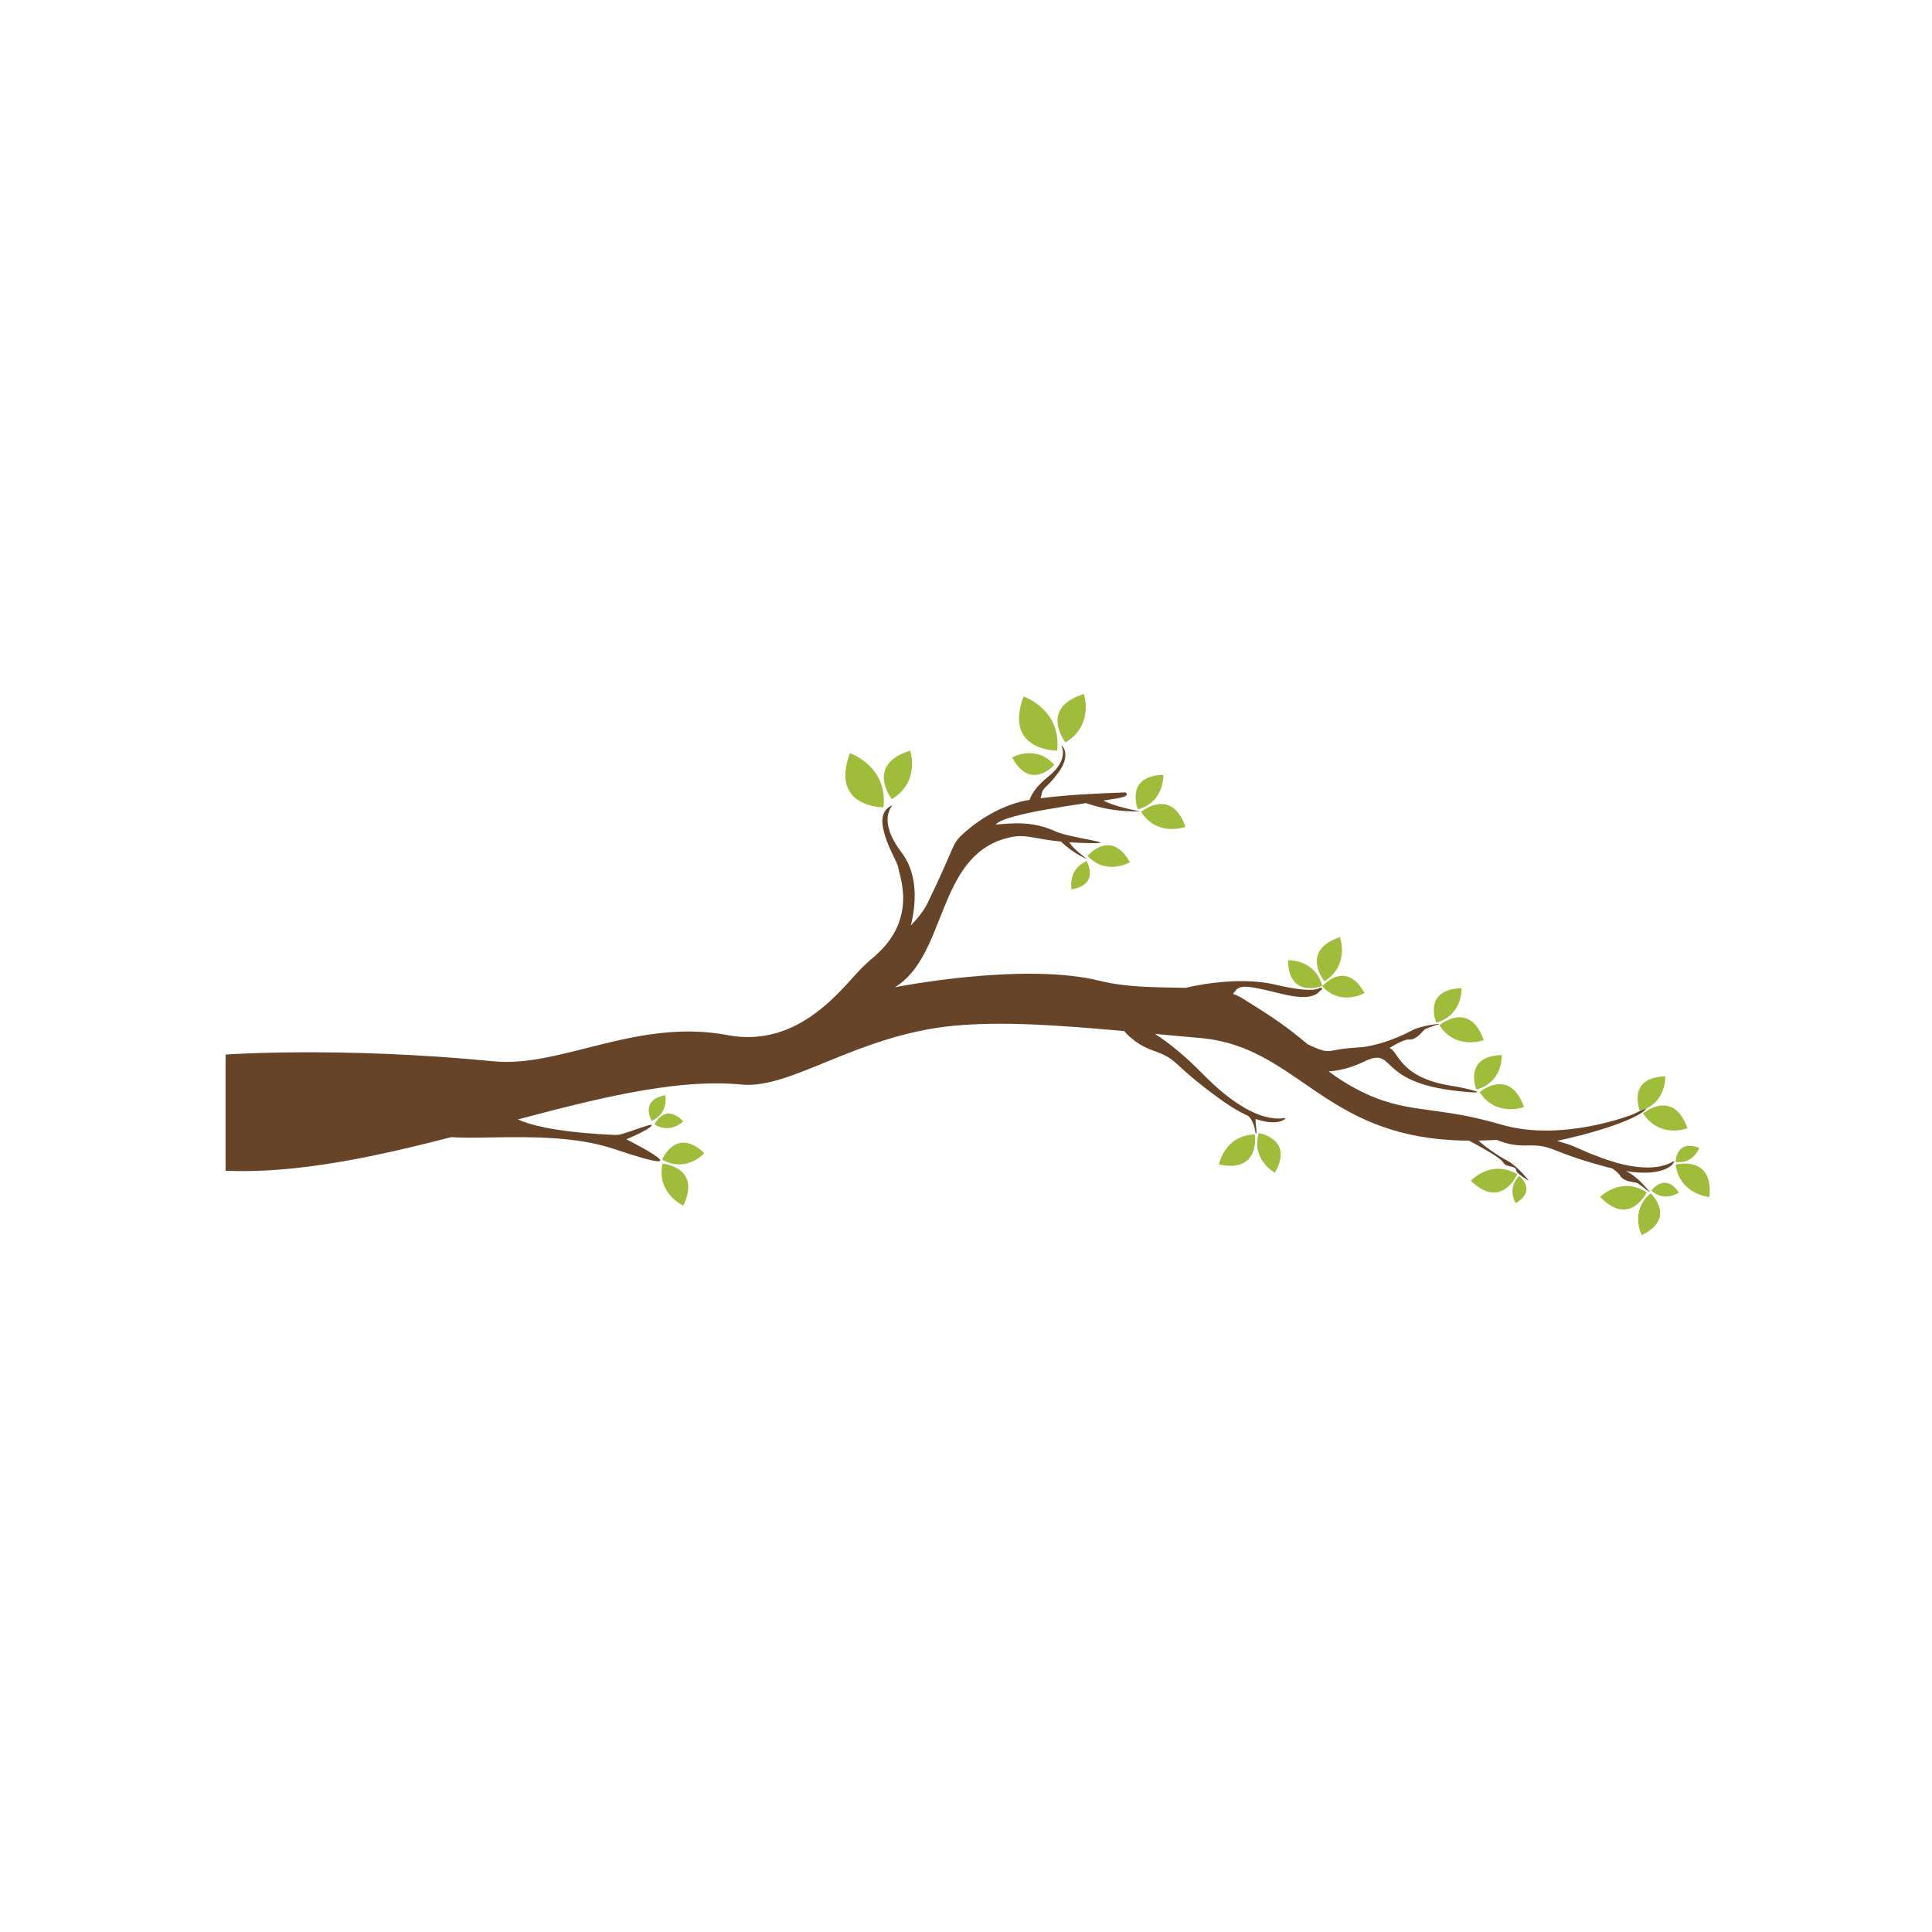 <?xml version="1.0" encoding="utf-8"?>
<!-- Generator: Adobe Illustrator 16.0.0, SVG Export Plug-In . SVG Version: 6.00 Build 0)  -->
<!DOCTYPE svg PUBLIC "-//W3C//DTD SVG 1.1//EN" "http://www.w3.org/Graphics/SVG/1.1/DTD/svg11.dtd">
<svg version="1.1" id="Layer_1" xmlns="http://www.w3.org/2000/svg" xmlns:xlink="http://www.w3.org/1999/xlink" x="0px" y="0px"
	 width="400px" height="400px" viewBox="0 0 400 400" enable-background="new 0 0 400 400" xml:space="preserve">
<g>
	<path fill="#674428" d="M336.702,242.484c-0.089-0.013-0.188-0.024-0.275-0.038c-0.175-0.024-0.337-0.062-0.513-0.086
		c-0.649-0.126-1.324-0.264-2.049-0.426l-0.014-0.013c-0.449-0.101-0.924-0.225-1.412-0.35c-12.146-3.274-10.747-4.586-16.371-4.412
		c-2.512,0.088-4.586-0.475-6.148-1.149c-1.313,0.063-2.649,0.112-3.998,0.137c-14.512,0.288-23.322-3.698-30.619-8.311
		c-8.736-5.511-15.298-11.909-26.87-12.935c-3.224-0.275-6.323-0.563-9.323-0.85c2.699,1.725,6.023,4.337,9.948,8.336
		c11.21,11.423,16.847,8.86,17.046,9.11c0.213,0.238-3.438,3.387-13.609-4.012c-10.173-7.386-8.387-8.123-13.709-9.96
		c-2.888-1-4.838-2.65-6.037-4.049c-13.91-1.25-25.457-2.075-35.555-1.076c-19.896,1.988-33.414,13.135-43.625,12.148
		c-28.707-2.788-71.265,19.309-106.87,17.847v-24.059c0,0,23.745-1.712,55.526,1.4c13.873,1.362,29.682-8.985,48.428-5.425
		c14.922,2.825,23.807-9.96,27.807-13.947c4.524-4.524,11.022-8.11,13.647-13.521c6.037-12.436,4.725-11.998,7.761-14.635
		c3.274-2.85,8.036-5.774,13.297-6.611c0.4-1.175,1.4-2.837,3.787-4.737c4.6-3.674,2.725-6.424,2.824-6.486
		c0.113-0.063,2.075,1.874-0.612,5.523c-2.675,3.662-3.224,2.799-3.611,4.924c-0.025,0.175-0.075,0.313-0.125,0.45
		c5.411-0.7,11.348-0.987,17.559-1.212c0,0,1.425,0.725-1.774,1.25c-7.262,1.188-23.096,3.087-25.07,5.399
		c3.175-0.188,7.349-0.888,12.385,1.424c3.051,1.412,14.223,2.575,6.799,2.424c-11.947-0.237-12.109-2.487-17.508-0.85
		c-13.897,4.212-11.861,24.156-22.519,30.688c0,0,26.592-5.28,42.427-1.318c10.785,2.688,23.645-0.112,29.568,3.662
		c4.374,2.773,8.249,5.023,13.436,9.473c6.111,2.861,2.686,0.438,14.434,0.625c0.663,0.012,1.375,0.037,2.137,0.063
		c2.388,0.088,1.663,6.398,14.16,8.061c0.438,0.063,9.322,1.899,0.412,0.938c-17.421-1.874-12.572-9.461-19.633-6.024
		c-2.587,1.25-5.037,1.788-7.148,1.95c1.824,1.35,3.749,2.612,5.836,3.699c10.197,5.374,15.746,3.149,29.844,7.299
		c12.71,3.749,27.345-2.125,27.345-2.125l2.574-1.225c0.612-0.138-1.124,2.337-12.985,5.461c-0.199,0.051-0.387,0.101-0.6,0.15
		c-1.424,0.375-2.986,0.75-4.711,1.125c2.174,0.712,2.236,0.549,5.012,1.824c0.687,0.313,1.361,0.612,1.998,0.862
		c0.014,0.014,0.025,0.014,0.038,0.024c1.45,0.601,2.774,1.089,3.999,1.463c0.313,0.1,0.625,0.2,0.926,0.275
		c9.035,2.587,11.984-0.351,12.21-0.225C346.825,240.572,345.138,243.797,336.702,242.484z"/>
	<path fill="#674428" d="M298.07,212.002c-0.416-0.053-3.977,0.395-5.676,1.301c-7.395,3.945-12.982,3.707-12.982,3.707l6.785,0.928
		c0,0,4.01-2.813,5.52-2.708c1.511,0.104,2.604-1.51,3.125-1.979S298.07,212.002,298.07,212.002z"/>
	<path fill="#674428" d="M316.495,244.448c-0.187-0.376-2.522-3.099-4.216-4.016c-7.369-3.993-10.254-8.785-10.254-8.785v3.421
		c0,0,8.395,4.216,9.141,5.534c0.746,1.317,2.5,0.468,2.773,1.758C314.084,243.046,316.495,244.448,316.495,244.448z"/>
	<path fill="#674428" d="M327.104,234.061c0,0,0.188,0.325,0.6,0.875c-0.199,0.051-0.387,0.101-0.6,0.15V234.061z"/>
	<path fill="#674428" d="M341.25,246.596c-0.049-0.037-0.099-0.087-0.162-0.124c-0.112-0.101-0.236-0.2-0.374-0.301
		c-0.126-0.112-0.275-0.225-0.425-0.337l-0.238-0.188c-0.512-0.375-1.024-0.712-1.3-0.787c-0.687-0.176-2.637-0.2-3.374-1.525
		c-0.176-0.324-0.736-0.824-1.512-1.399l-0.014-0.013c-1.249-0.937-3.011-2.1-4.411-3c1.45,0.601,2.774,1.089,3.999,1.463
		c0.313,0.1,0.625,0.2,0.926,0.275l1.624,1.412l0.438,0.374L341.25,246.596z"/>
	<path fill="#674428" d="M333.439,240.385c0.963,0.7,2.051,1.412,3.263,2.1c0.212,0.125,0.425,0.237,0.649,0.362
		c1.675,0.899,3.962,3.55,4.188,3.986c0.024,0.013,0.024,0.026,0.024,0.026L333.439,240.385z"/>
	<path fill="#674428" d="M187.937,193.724c0,0,3.958-10.31-1.25-17.184c-5.208-6.874-1.875-9.79-1.875-9.79
		s-2.813,0.625-1.979,4.687c0.833,4.062,2.952,6.769,3.194,8.436c0.242,1.667,3.888,10.369-4.809,17.995L187.937,193.724z"/>
	<path fill="#674428" d="M219.154,173.702c0,0,2.109,2.5,6.014,4.218c0,0-4.295-3.046-3.904-4.218H219.154z"/>
	<path fill="#674428" d="M224.055,165.953c0,0,4.92,2.234,11.968,2.025c0,0-8.572-1.496-8.821-3.521L224.055,165.953z"/>
	<path fill="#674428" d="M105.037,230.019c0,0,0.781,4.068,22.964,4.999c0,0,20.153,9.945-0.885,2.864
		c-15.292-5.148-37.909,0.209-37.493-4.375C90.04,228.925,105.037,230.019,105.037,230.019z"/>
	<path fill="#9FBC3B" d="M182.913,167.145c0,0-11.129,0.119-6.956-11.208C175.958,155.937,183.866,158.599,182.913,167.145z"/>
	<path fill="#9FBC3B" d="M184.638,165.45c0,0-5.579-7.138,3.809-10.038C188.447,155.412,190.635,161.842,184.638,165.45z"/>
	<path fill="#9FBC3B" d="M218.869,155.412c0,0-11.129,0.119-6.955-11.208C211.914,144.204,219.824,146.866,218.869,155.412z"/>
	<path fill="#9FBC3B" d="M220.595,153.717c0,0-5.579-7.138,3.81-10.038C224.404,143.679,226.592,150.11,220.595,153.717z"/>
	<path fill="#9FBC3B" d="M218.286,158.346c0,0-4.921,5.626-8.726-1.533C209.561,156.813,214.434,154.045,218.286,158.346z"/>
	<path fill="#9FBC3B" d="M224.971,178.276c0,0,2.865,4.826-3.132,5.868C221.839,184.144,221.001,180.02,224.971,178.276z"/>
	<path fill="#9FBC3B" d="M225.168,177.212c0,0,4.763-5.763,8.766,1.288C233.934,178.5,229.141,181.404,225.168,177.212z"/>
	<path fill="#9FBC3B" d="M235.598,167.572c0,0-2.86-6.908,5.243-7.142C240.841,160.431,241.161,166.027,235.598,167.572z"/>
	<path fill="#9FBC3B" d="M236.25,168.103c0,0,6.246-5.283,9.189,3.086C245.439,171.188,239.715,173.387,236.25,168.103z"/>
	<path fill="#9FBC3B" d="M297.348,211.729c0,0-2.859-6.907,5.244-7.141C302.592,204.589,302.912,210.185,297.348,211.729z"/>
	<path fill="#9FBC3B" d="M298.001,212.26c0,0,6.246-5.282,9.19,3.086C307.191,215.346,301.466,217.545,298.001,212.26z"/>
	<path fill="#9FBC3B" d="M305.68,225.581c0,0-2.859-6.907,5.244-7.141C310.924,218.44,311.244,224.036,305.68,225.581z"/>
	<path fill="#9FBC3B" d="M306.332,226.111c0,0,6.246-5.283,9.19,3.086C315.522,229.197,309.797,231.396,306.332,226.111z"/>
	<path fill="#9FBC3B" d="M273.755,204.129c0,0-6.94,2.779-7.08-5.326C266.675,198.803,272.273,198.547,273.755,204.129z"/>
	<path fill="#9FBC3B" d="M273.755,204.2c0,0,4.834-5.704,8.749,1.396C282.504,205.596,277.675,208.44,273.755,204.2z"/>
	<path fill="#9FBC3B" d="M274.225,203.175c0,0-5.209-6.307,3.193-9.154C277.418,194.021,279.55,199.771,274.225,203.175z"/>
	<path fill="#9FBC3B" d="M260.607,234.592c0,0,7.382,1.18,3.339,8.205C263.946,242.797,259.01,240.143,260.607,234.592z"/>
	<path fill="#9FBC3B" d="M259.813,234.871c0,0,1.231,8.086-7.44,6.214C252.373,241.085,253.496,235.056,259.813,234.871z"/>
	<path fill="#9FBC3B" d="M339.527,229.991c0,0-2.86-6.907,5.244-7.142C344.771,222.85,345.092,228.445,339.527,229.991z"/>
	<path fill="#9FBC3B" d="M340.18,230.521c0,0,6.246-5.283,9.189,3.086C349.369,233.607,343.645,235.807,340.18,230.521z"/>
	<path fill="#9FBC3B" d="M346.918,240.574c0,0,0.047-4.811,4.904-2.906C351.822,237.668,350.602,241.063,346.918,240.574z"/>
	<path fill="#9FBC3B" d="M341.906,246.513c0,0,2.766-3.937,5.688,0.387C347.594,246.899,344.665,249.004,341.906,246.513z"/>
	<path fill="#9FBC3B" d="M346.918,241.118c0,0,7.902-2.113,6.995,6.712C353.913,247.83,347.797,247.376,346.918,241.118z"/>
	<path fill="#9FBC3B" d="M314.555,243.457c0,0,3.75,3.014-0.75,5.65C313.805,249.107,311.893,246.05,314.555,243.457z"/>
	<path fill="#9FBC3B" d="M314.129,243.121c0,0-3.23,7.516-9.602,1.341C304.527,244.462,308.669,239.939,314.129,243.121z"/>
	<path fill="#9FBC3B" d="M341.755,247.06c0,0,5.444,5.123-1.85,8.664C339.905,255.724,337.315,250.752,341.755,247.06z"/>
	<path fill="#9FBC3B" d="M340.942,246.844c0,0-3.527,7.382-9.647,0.958C331.295,247.802,335.613,243.446,340.942,246.844z"/>
	<path fill="#674428" d="M258.416,231.008c1.563,1.481,1.433,4.061,1.668,3.697c0.233-0.364-0.392-3.203,0-3.203
		C260.474,231.502,258.416,231.008,258.416,231.008z"/>
	<path fill="#9FBC3B" d="M137.078,240.086c0,0,2.867-6.904,8.758-1.335C145.836,238.751,142.103,242.932,137.078,240.086z"/>
	<path fill="#9FBC3B" d="M134.947,232.065c0,0-2.606-4.334,2.792-5.303C137.739,226.763,138.515,230.474,134.947,232.065z"/>
	<path fill="#9FBC3B" d="M135.497,232.788c0,0,2.155-4.575,5.96-0.626C141.457,232.162,138.802,234.871,135.497,232.788z"/>
	<path fill="#9FBC3B" d="M137.163,240.922c0,0,8.152,0.688,4.31,8.684C141.473,249.605,135.871,247.107,137.163,240.922z"/>
	<path fill="#674428" d="M127.229,236.835c6.161-2.286,8.387-3.959,7.534-3.952c-0.855,0.008-6.822,2.413-6.933,2.038
		C127.72,234.546,127.229,236.835,127.229,236.835z"/>
	<path fill="#674428" d="M245.439,204.529c0,0,10.27-2.631,18.549-0.678c8.28,1.953,9.217,0.678,9.217,0.678s0.965-0.041,0.34,0.408
		c-0.626,0.45-1.406,2.533-8.28,0.814c-6.874-1.718-8.488-1.875-9.426-0.677c-0.937,1.198-1.665,1.927-1.665,1.927L245.439,204.529z
		"/>
</g>
</svg>
